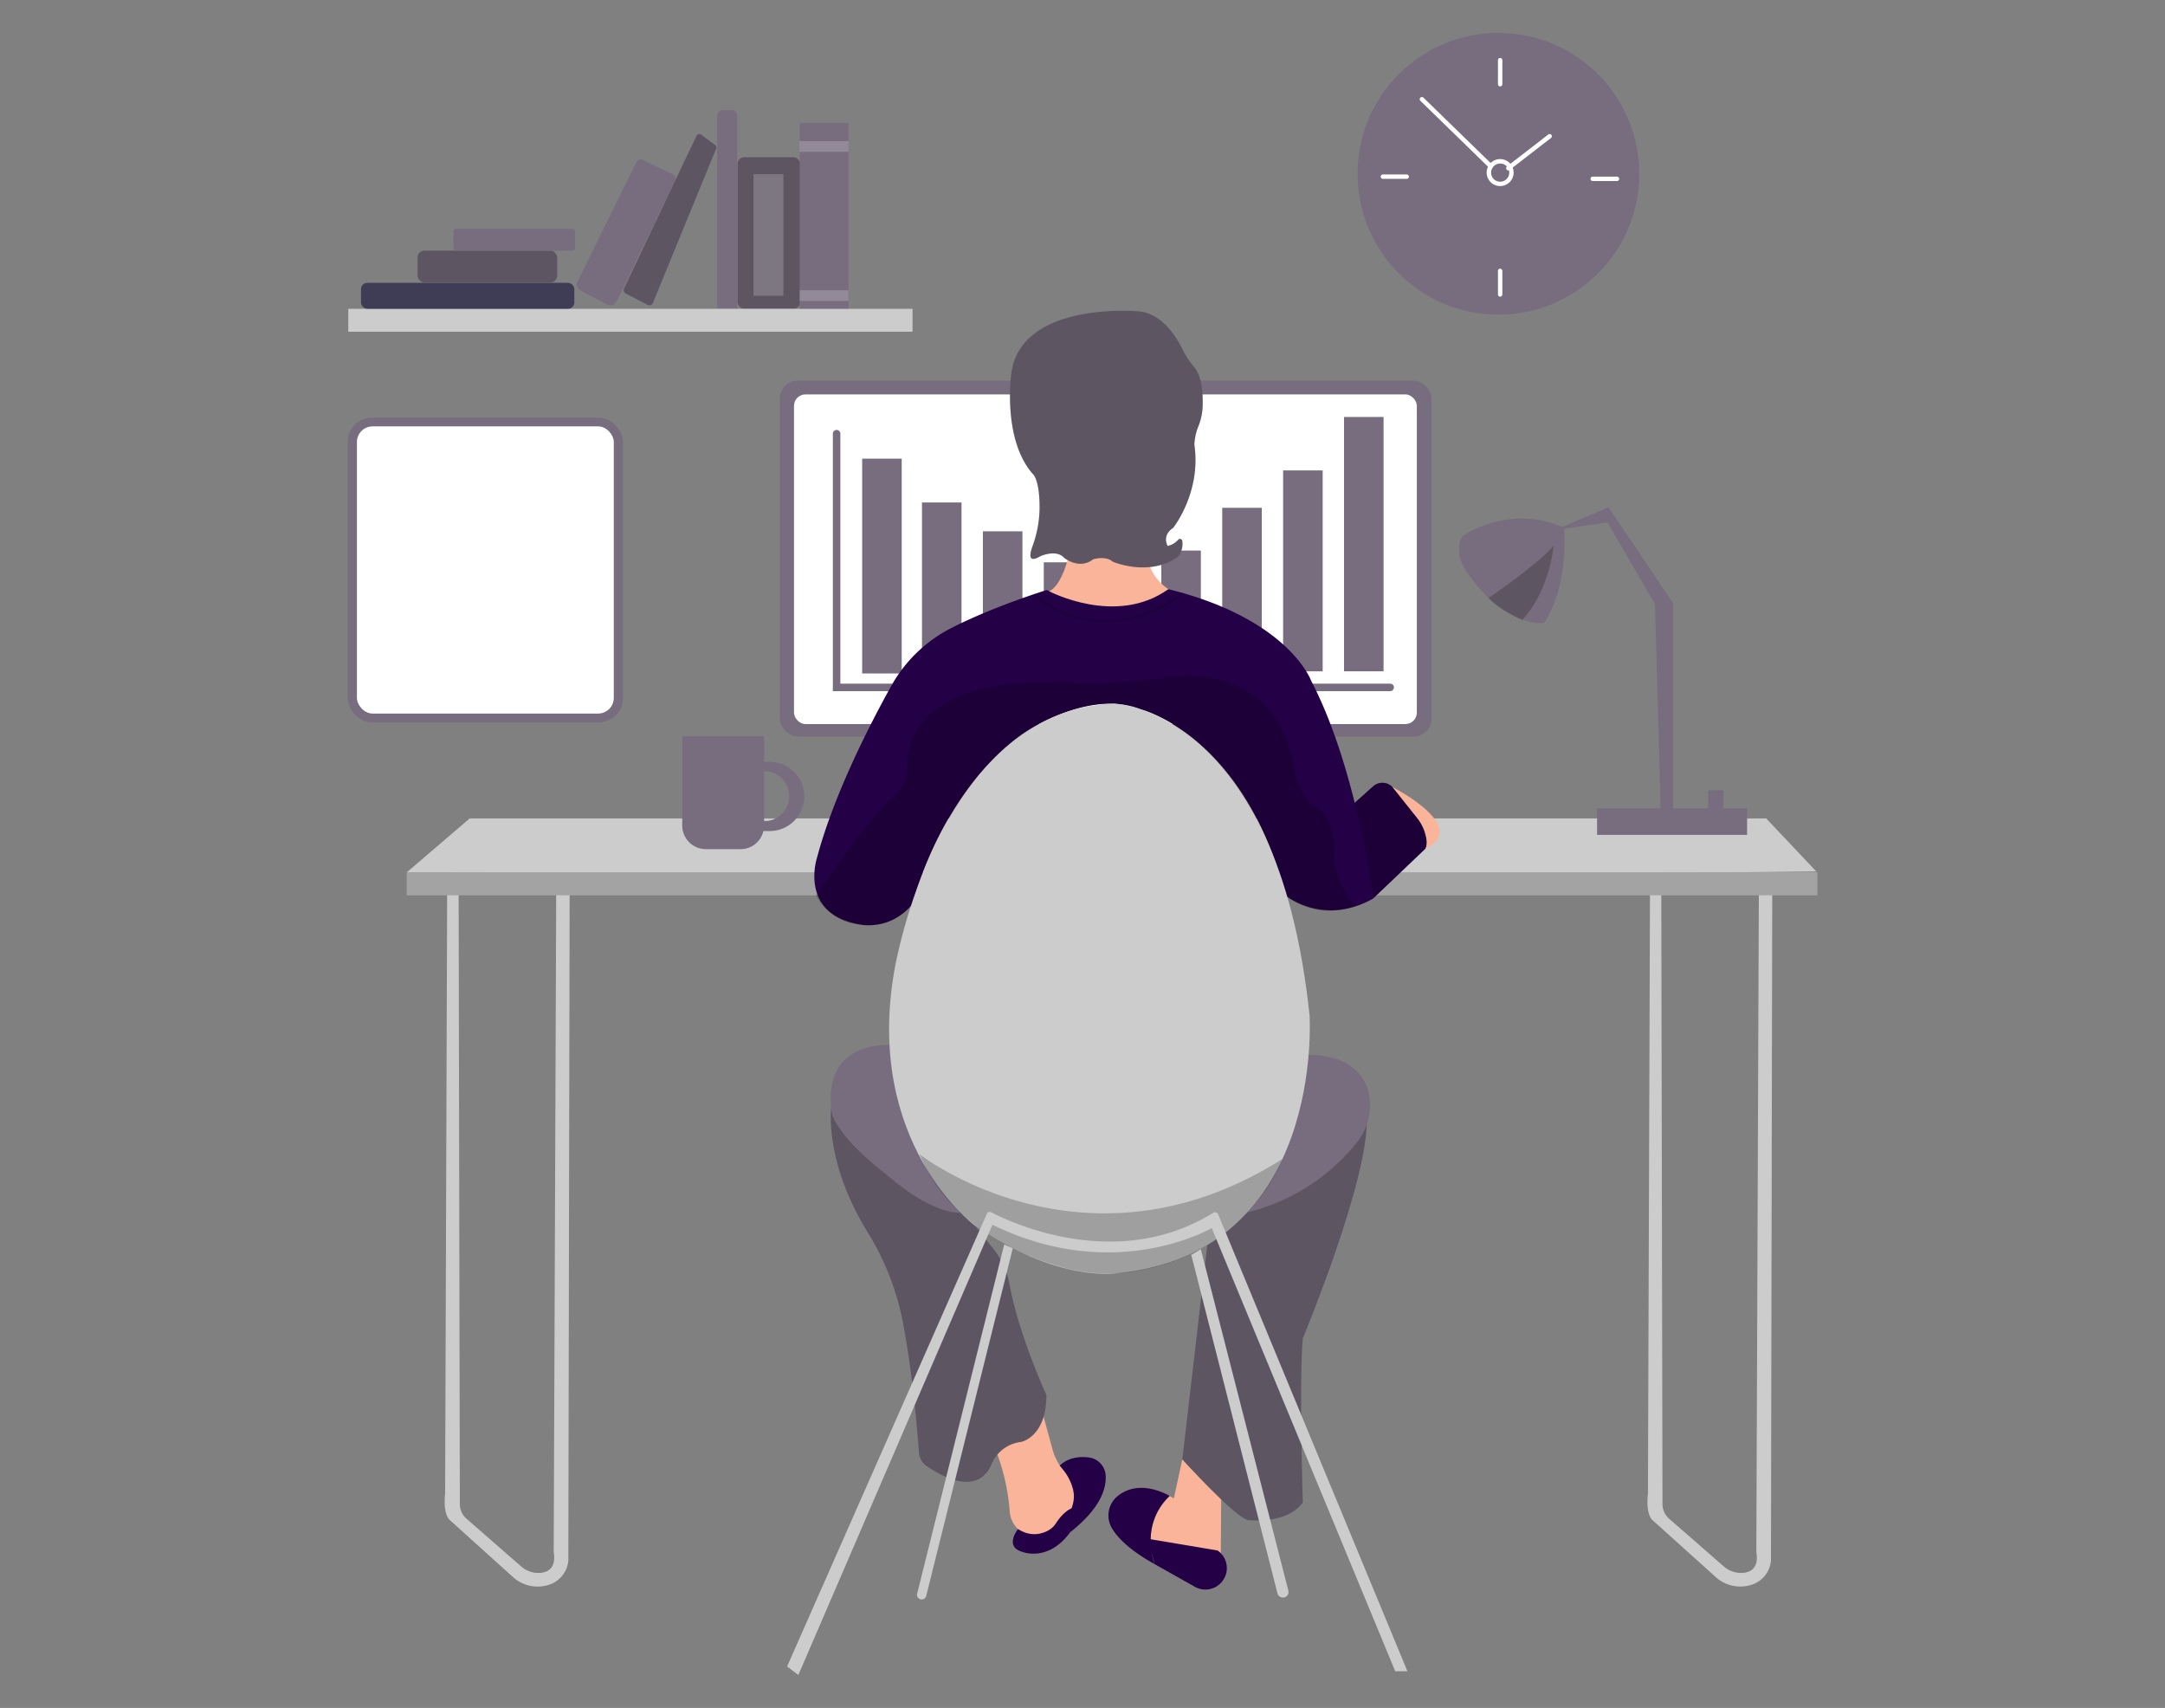 <svg id="b0e29519-26fc-41b9-8527-05bc9bec3edc" data-name="Layer 1" xmlns="http://www.w3.org/2000/svg" width="865.76" height="682.89" viewBox="0 0 865.76 682.89"><rect x="0" y="0" width="865.76" height="682.89" fill="#808080" stroke="none"/><rect x="294.93" y="62.86" width="25.11" height="60.59" rx="2.73" fill="#776d7e"/><rect x="294.93" y="62.86" width="25.11" height="60.59" rx="2.73" opacity="0.22"/><path d="M664.33,356.38l.48,245a7.81,7.81,0,0,0,2.67,5.87l21.78,19a10.46,10.46,0,0,0,7.83,2.63c3.15-.31,6.3-2.1,5.25-8.37l1-263.2h5.36L708.19,624a11.14,11.14,0,0,1-7.08,9.4A14.61,14.61,0,0,1,686,630.46l-25.08-22.57S658,605.94,659,597.17l.82-242.85Z" fill="#ccc"/><path d="M183.4,356.38l.48,245a7.82,7.82,0,0,0,2.68,5.87l21.78,19a10.42,10.42,0,0,0,7.82,2.63c3.15-.31,6.3-2.1,5.26-8.37l1-263.2h5.37L227.27,624a11.16,11.16,0,0,1-7.09,9.4,14.59,14.59,0,0,1-15.11-2.91L180,607.89s-2.93-1.95-2-10.72l.82-242.85Z" fill="#ccc"/><path d="M397.44,578a84,84,0,0,1,6.3,25.84,11,11,0,0,0,4.41,8.46c2.91,2.07,7.33,2.91,13.34-2,0,0,4.51-7.14,7.89-7.52,0,0,1.4-8.64-3.73-14.4a22.91,22.91,0,0,1-4.88-9.29L417,565.25Z" fill="#f9b499"/><path d="M472.8,583.47l-3.39,15.6-1.69-.94a24.8,24.8,0,0,0-7.52,20.49l15.07,11a9.84,9.84,0,0,0,6,2c3.12-.1,6.79-1.81,6.9-9.22l.18-23.3S482.94,594,472.8,583.47Z" fill="#f9b499"/><path d="M332.42,442.72s-3.12,21.51,14.77,50.33a106.12,106.12,0,0,1,13.94,36.08c2.28,11.92,4.62,28.63,6.38,51.8a6.94,6.94,0,0,0,2.94,5.14c5.92,4.13,20,12.15,25.86-.15a14.59,14.59,0,0,1,12-9.4s10.14-1.88,10.14-18.79c0,0-11-23.79-14.75-44.13a31.73,31.73,0,0,0-6.26-14l-11.68-14.81s-14.79-1.5-22.68-9.39C363.11,475.42,333.54,456.63,332.42,442.72Z" fill="#776d7e"/><path d="M332.42,442.72s-3.12,21.51,14.77,50.33a106.12,106.12,0,0,1,13.94,36.08c2.28,11.92,4.62,28.63,6.38,51.8a6.94,6.94,0,0,0,2.94,5.14c5.92,4.13,20,12.15,25.86-.15a14.59,14.59,0,0,1,12-9.4s10.14-1.88,10.14-18.79c0,0-11-23.79-14.75-44.13a31.73,31.73,0,0,0-6.26-14l-11.68-14.81s-14.79-1.5-22.68-9.39C363.11,475.42,333.54,456.63,332.42,442.72Z" opacity="0.22"/><path d="M482.88,497l-10.08,86.5s20.6,22.74,26.12,24.25c0,0,15.53,2,22.05-7,0,0-1.51-48.61,0-65.65,0,0,26.56-63.64,25.55-88.2Z" fill="#776d7e"/><path d="M482.88,497l-10.08,86.5s20.6,22.74,26.12,24.25c0,0,15.53,2,22.05-7,0,0-1.51-48.61,0-65.65,0,0,26.56-63.64,25.55-88.2Z" opacity="0.22"/><path d="M162.7,348.76l25.12-21.53H706.27l20.07,21.22Q585.79,350,445.25,350.11,304,350.19,162.7,348.76Z" fill="#ccc"/><rect x="162.66" y="348.76" width="564.05" height="9.2" fill="#ccc"/><rect x="162.66" y="348.76" width="564.05" height="9.2" opacity="0.2"/><path d="M359.1,417.91s-31.57-4.13-26.31,27.82c0,0,2.26,9,23.68,25.55,0,0,16.91,15,29.32,13.53Z" fill="#776d7e"/><path d="M423.75,586c3.64-3.43,8.26-3.7,11.69-3.25a7.7,7.7,0,0,1,6.69,6.94c.39,5.07-1.75,13.21-14.25,23a8.1,8.1,0,0,1-.16-7.66c1.4-3,2.21-6.3,1.41-9.49A21.94,21.94,0,0,0,423.75,586Z" fill="#240046"/><path d="M407.09,611.37s-5.71,7.06,1.81,9.13c0,0,10.15,4.19,19-7.77a8.79,8.79,0,0,1,1.5-9.9s-3.59.65-7.12,6.22a8.81,8.81,0,0,1-4.52,3.55C415.27,613.56,411.6,614.19,407.09,611.37Z" fill="#240046"/><path d="M461.71,625.38s-6.2-15.6,6-27.25c0,0-11.64-7.28-20.71,0a10,10,0,0,0-2.6,12.47C446.57,614.52,451.4,619.63,461.71,625.38Z" fill="#240046"/><path d="M461.71,625.38l16.12,9.07a8.56,8.56,0,0,0,9.41-.67h0A8.57,8.57,0,0,0,487,620l-.08-.06-28-4.7Z" fill="#240046"/><path d="M521,421.8s24-2.22,26.68,17.19a23.66,23.66,0,0,1-5.12,17.83,80.48,80.48,0,0,1-49.63,29.12Z" fill="#776d7e"/><path d="M540.43,322.17l8.62-7.73a5.53,5.53,0,0,1,3.78-1.46H553a5.65,5.65,0,0,1,3.84,1.72C561,319,573.71,332.83,570,339.33l-20.86,19.88Z" fill="#240046"/><path d="M540.43,322.17l8.62-7.73a5.53,5.53,0,0,1,3.78-1.46H553a5.65,5.65,0,0,1,3.84,1.72C561,319,573.71,332.83,570,339.33l-20.86,19.88Z" opacity="0.22"/><path d="M556.84,314.7S588.2,330.58,570,339.33c0,0,1.15-1.53,0-5.67a16,16,0,0,0-2.65-5.76Z" fill="#f9b499"/><rect x="311.87" y="152.19" width="260.59" height="142.32" rx="7.21" fill="#776d7e"/><rect x="317.51" y="157.7" width="249.06" height="131.8" rx="4.57" fill="#fff"/><path d="M555.92,273.34H336.05V173.23a1.51,1.51,0,0,0-3,0V276.34H555.92a1.5,1.5,0,0,0,0-3Z" fill="#776d7e"/><rect x="344.77" y="183.39" width="15.81" height="85.88" fill="#776d7e"/><rect x="368.69" y="200.91" width="15.81" height="68.36" fill="#776d7e"/><rect x="393.05" y="212.44" width="15.81" height="55.97" fill="#776d7e"/><rect x="417.4" y="224.83" width="15.81" height="43.58" fill="#776d7e"/><rect x="464.4" y="220.13" width="15.81" height="48.28" fill="#776d7e"/><rect x="488.76" y="203.04" width="15.81" height="65.37" fill="#776d7e"/><rect x="513.11" y="188.09" width="15.81" height="80.33" fill="#776d7e"/><rect x="537.46" y="166.72" width="15.81" height="101.69" fill="#776d7e"/><rect x="139.06" y="167" width="110.05" height="121.79" rx="9.62" fill="#776d7e"/><rect x="142.73" y="170.48" width="102.72" height="114.82" rx="6.27" fill="#fff"/><path d="M307.78,304.62h-2.26V294.35h-32.7v35.8a9.47,9.47,0,0,0,9.43,9.37h13.9a9.37,9.37,0,0,0,9.12-7.24h2.51a13.83,13.83,0,1,0,0-27.66Zm-1.22,23.66h-1V308.37h1a10,10,0,0,1,0,19.91Z" fill="#776d7e"/><rect x="683.08" y="315.96" width="6.08" height="9.11" fill="#776d7e"/><polygon points="621.94 211.9 642.83 208.87 661.81 241.53 664.09 323.94 669.03 323.94 669.03 241.15 643.2 202.79 621.94 211.9" fill="#776d7e"/><path d="M583.44,219.55c0-2,.38-4.12,1.75-5.48,0,0,19-12.92,40.25-3,0,0,2.28,22.4-8,38,0,0-15.06,2.46-31.05-20.55A16,16,0,0,1,583.44,219.55Z" fill="#776d7e"/><path d="M595.26,239.07s19.55-13.23,26-20.83c0,0-1.52,17.85-12.54,29.63C608.73,247.87,599.06,243.63,595.26,239.07Z" opacity="0.22"/><circle cx="599.2" cy="69.48" r="56.32" fill="#776d7e"/><path d="M599.89,74.39A5.39,5.39,0,1,1,605.28,69,5.39,5.39,0,0,1,599.89,74.39Zm0-9A3.63,3.63,0,1,0,603.53,69,3.64,3.64,0,0,0,599.89,65.37Z" fill="#fff"/><path d="M596.14,67.37a.85.85,0,0,1-.61-.25L568,40.31a.88.88,0,0,1,1.23-1.26l27.56,26.82a.89.89,0,0,1,0,1.24A.91.91,0,0,1,596.14,67.37Z" fill="#fff"/><path d="M603.15,68.12a.85.85,0,0,1-.69-.34.87.87,0,0,1,.16-1.23l16.53-12.78a.88.88,0,0,1,1.08,1.39L603.69,67.94A.9.9,0,0,1,603.15,68.12Z" fill="#fff"/><path d="M599.89,34.55a.88.88,0,0,1-.87-.88V24.15a.88.88,0,1,1,1.75,0v9.52A.88.88,0,0,1,599.89,34.55Z" fill="#fff"/><path d="M646.5,72.38H637a.88.88,0,1,1,0-1.75h9.52a.88.88,0,1,1,0,1.75Z" fill="#fff"/><path d="M599.89,118.61a.87.87,0,0,1-.87-.88v-9.52a.88.88,0,0,1,1.75,0v9.52A.87.87,0,0,1,599.89,118.61Z" fill="#fff"/><path d="M562.56,71.51H553a.88.88,0,1,1,0-1.76h9.52a.88.88,0,1,1,0,1.76Z" fill="#fff"/><rect x="139.27" y="123.47" width="225.64" height="9.17" fill="#ccc"/><rect x="144.36" y="113.09" width="85.31" height="10.36" rx="2.5" fill="#3f3d56"/><rect x="166.99" y="100.21" width="55.81" height="12.76" rx="2.73" fill="#776d7e"/><rect x="166.99" y="100.21" width="55.81" height="12.76" rx="2.73" opacity="0.22"/><rect x="181.34" y="91.44" width="48.64" height="8.77" rx="1.14" fill="#776d7e"/><path d="M256.86,63.85,269,69.71a1.84,1.84,0,0,1,1,2.51l-23.43,48.33a2.72,2.72,0,0,1-3.71,1.22l-10.71-5.63a2.72,2.72,0,0,1-1.16-3.62l23.55-47.79A1.84,1.84,0,0,1,256.86,63.85Z" fill="#776d7e"/><path d="M278.59,54.19l-29.06,61.17a1.54,1.54,0,0,0,.68,2l8.77,4.53a1.52,1.52,0,0,0,2.11-.78l25.34-61.8A1.16,1.16,0,0,0,286,58l-5.71-4.21A1.17,1.17,0,0,0,278.59,54.19Z" fill="#776d7e"/><path d="M278.59,54.19l-29.06,61.17a1.54,1.54,0,0,0,.68,2l8.77,4.53a1.52,1.52,0,0,0,2.11-.78l25.34-61.8A1.16,1.16,0,0,0,286,58l-5.71-4.21A1.17,1.17,0,0,0,278.59,54.19Z" opacity="0.22"/><path d="M289.14,44h3.43a2.27,2.27,0,0,1,2.27,2.27v77a0,0,0,0,1,0,0h-8a0,0,0,0,1,0,0v-77A2.27,2.27,0,0,1,289.14,44Z" fill="#776d7e"/><rect x="301.31" y="69.63" width="11.96" height="48.64" fill="#fff" opacity="0.2"/><rect x="319.79" y="49.23" width="19.53" height="74.15" fill="#776d7e"/><rect x="319.73" y="56.44" width="19.58" height="4.26" fill="#fff" opacity="0.2"/><rect x="319.79" y="116.07" width="19.47" height="4.26" fill="#fff" opacity="0.2"/><path d="M326.64,343.2s-7.54,23.23,18.83,26.68a22.6,22.6,0,0,0,19.46-8.48s10.35-43.31,43.62-67.79c0,0,26.37-18.52,47.71-10,0,0,41.43,10.35,57.75,74.38,0,0,15.07,12.56,35.16,1.26,0,0-6.59-52.1-24.8-86.94,0,0-8.79-24.8-57.12-36.73a53.92,53.92,0,0,1-48.65.32s-21.43,6.59-38.4,15.32a57.1,57.1,0,0,0-23.8,23.05C348.1,289.16,333.41,317.63,326.64,343.2Z" fill="#240046"/><path d="M542.89,361.72c-5.34-.63-9.73-17.58-9.73-17.58,1.42-8.91-1.22-14.95-3.26-18.11a9.9,9.9,0,0,0-3.66-3.19,12.78,12.78,0,0,1-3.6-3.2,22.81,22.81,0,0,1-4.75-11c-7.39-48.06-53.78-37.36-53.78-37.36-17.89,1.89-28.88,2.2-28.88,2.2-65.23-5.49-72.8,21-72.69,34a13.62,13.62,0,0,1-4.63,10.29C346.12,328.25,326.32,358,326.32,358a21.66,21.66,0,0,0,16.95,11.61c12.56,1.57,17.26-3.76,21.66-8.16,0,0,16.95-70.3,73.13-79.72,0,0,50.53-8.47,75.95,76.27C514,358,526.57,368.94,542.89,361.72Z" opacity="0.22"/><g opacity="0.22"><path d="M442.54,248.72A47.93,47.93,0,0,1,413,238.07l.59-.65c.26.24,26.45,24.43,59-.47l1.06.27C462.26,245.92,451.7,248.72,442.54,248.72Z"/></g><path d="M427.7,221s-2.82,13.18-8.16,15.38c0,0,26.75,14.22,47.71-.84,0,0-8.1-4.62-8.41-14.35Z" fill="#f9b499"/><path d="M389.4,489.66s-44-32.76-31.69-102c0,0,17.19-103.66,87.54-106.35,0,0,65.53,1.62,78.42,124.61,0,0,6.44,95.06-76.81,103.11C446.86,509,423.23,513.29,389.4,489.66Z" fill="#ccc"/><path d="M367.75,461.51s66.14,51.87,145.07,1.88c0,0-13.72,38.56-60.72,45.15a66.85,66.85,0,0,1-27.28-1.87C407.93,502,379.46,490,367.75,461.51Z" opacity="0.22"/><path d="M396.87,489.7l-77.61,180-4.51-3.38,79.87-181a1.28,1.28,0,0,1,1.76-.62c7.63,4,50.29,24.15,88.85.17a1.27,1.27,0,0,1,1.86.58l75.72,182.77h-4.88L484.56,491S446.1,513.75,396.87,489.7Z" fill="#ccc"/><path d="M401.57,497.59l-34.81,139.6a1.87,1.87,0,0,0,1.63,2.31h0a1.85,1.85,0,0,0,2-1.41L405,499.1Z" fill="#ccc"/><path d="M476.37,501.73l34.48,135.35a2.23,2.23,0,0,0,2.35,1.68h0a2.23,2.23,0,0,0,2-2.78l-35-136.51Z" fill="#ccc"/><path d="M416.09,222.36s6.27-2.82,9.41.63c0,0,6,5,11.62.63,0,0,5-1.57,7.84.94,0,0,14.44,6.28,26.05-1.89a8.11,8.11,0,0,0,1.75-6.45.92.92,0,0,0-1.56-.47,7.77,7.77,0,0,1-4.27,2.53s-2.51-4.08,2.2-7.22c0,0,11.3-14.12,8.48-33.27a23.11,23.11,0,0,1,1.32-6.62,24.37,24.37,0,0,0,2-8.75c.15-5.21-.33-12.18-3.49-15.79a33.6,33.6,0,0,1-4.63-7.08c-3-6.05-9.16-15.12-18.78-15.12,0,0-45.83-3.76-49.6,24.8,0,0-3.76,26.05,8.48,40.17,0,0,2.84,1.83,2.81,13.66a45.69,45.69,0,0,1-2.91,15.55C411.63,222,411.25,225.23,416.09,222.36Z" fill="#776d7e"/><path d="M416.09,222.36s6.27-2.82,9.41.63c0,0,6,5,11.62.63,0,0,5-1.57,7.84.94,0,0,14.44,6.28,26.05-1.89a8.11,8.11,0,0,0,1.75-6.45.92.92,0,0,0-1.56-.47,7.77,7.77,0,0,1-4.27,2.53s-2.51-4.08,2.2-7.22c0,0,11.3-14.12,8.48-33.27a23.11,23.11,0,0,1,1.32-6.62,24.37,24.37,0,0,0,2-8.75c.15-5.21-.33-12.18-3.49-15.79a33.6,33.6,0,0,1-4.63-7.08c-3-6.05-9.16-15.12-18.78-15.12,0,0-45.83-3.76-49.6,24.8,0,0-3.76,26.05,8.48,40.17,0,0,2.84,1.83,2.81,13.66a45.69,45.69,0,0,1-2.91,15.55C411.63,222,411.25,225.23,416.09,222.36Z" opacity="0.22"/><rect x="638.65" y="323.18" width="60" height="10.63" fill="#776d7e"/></svg>